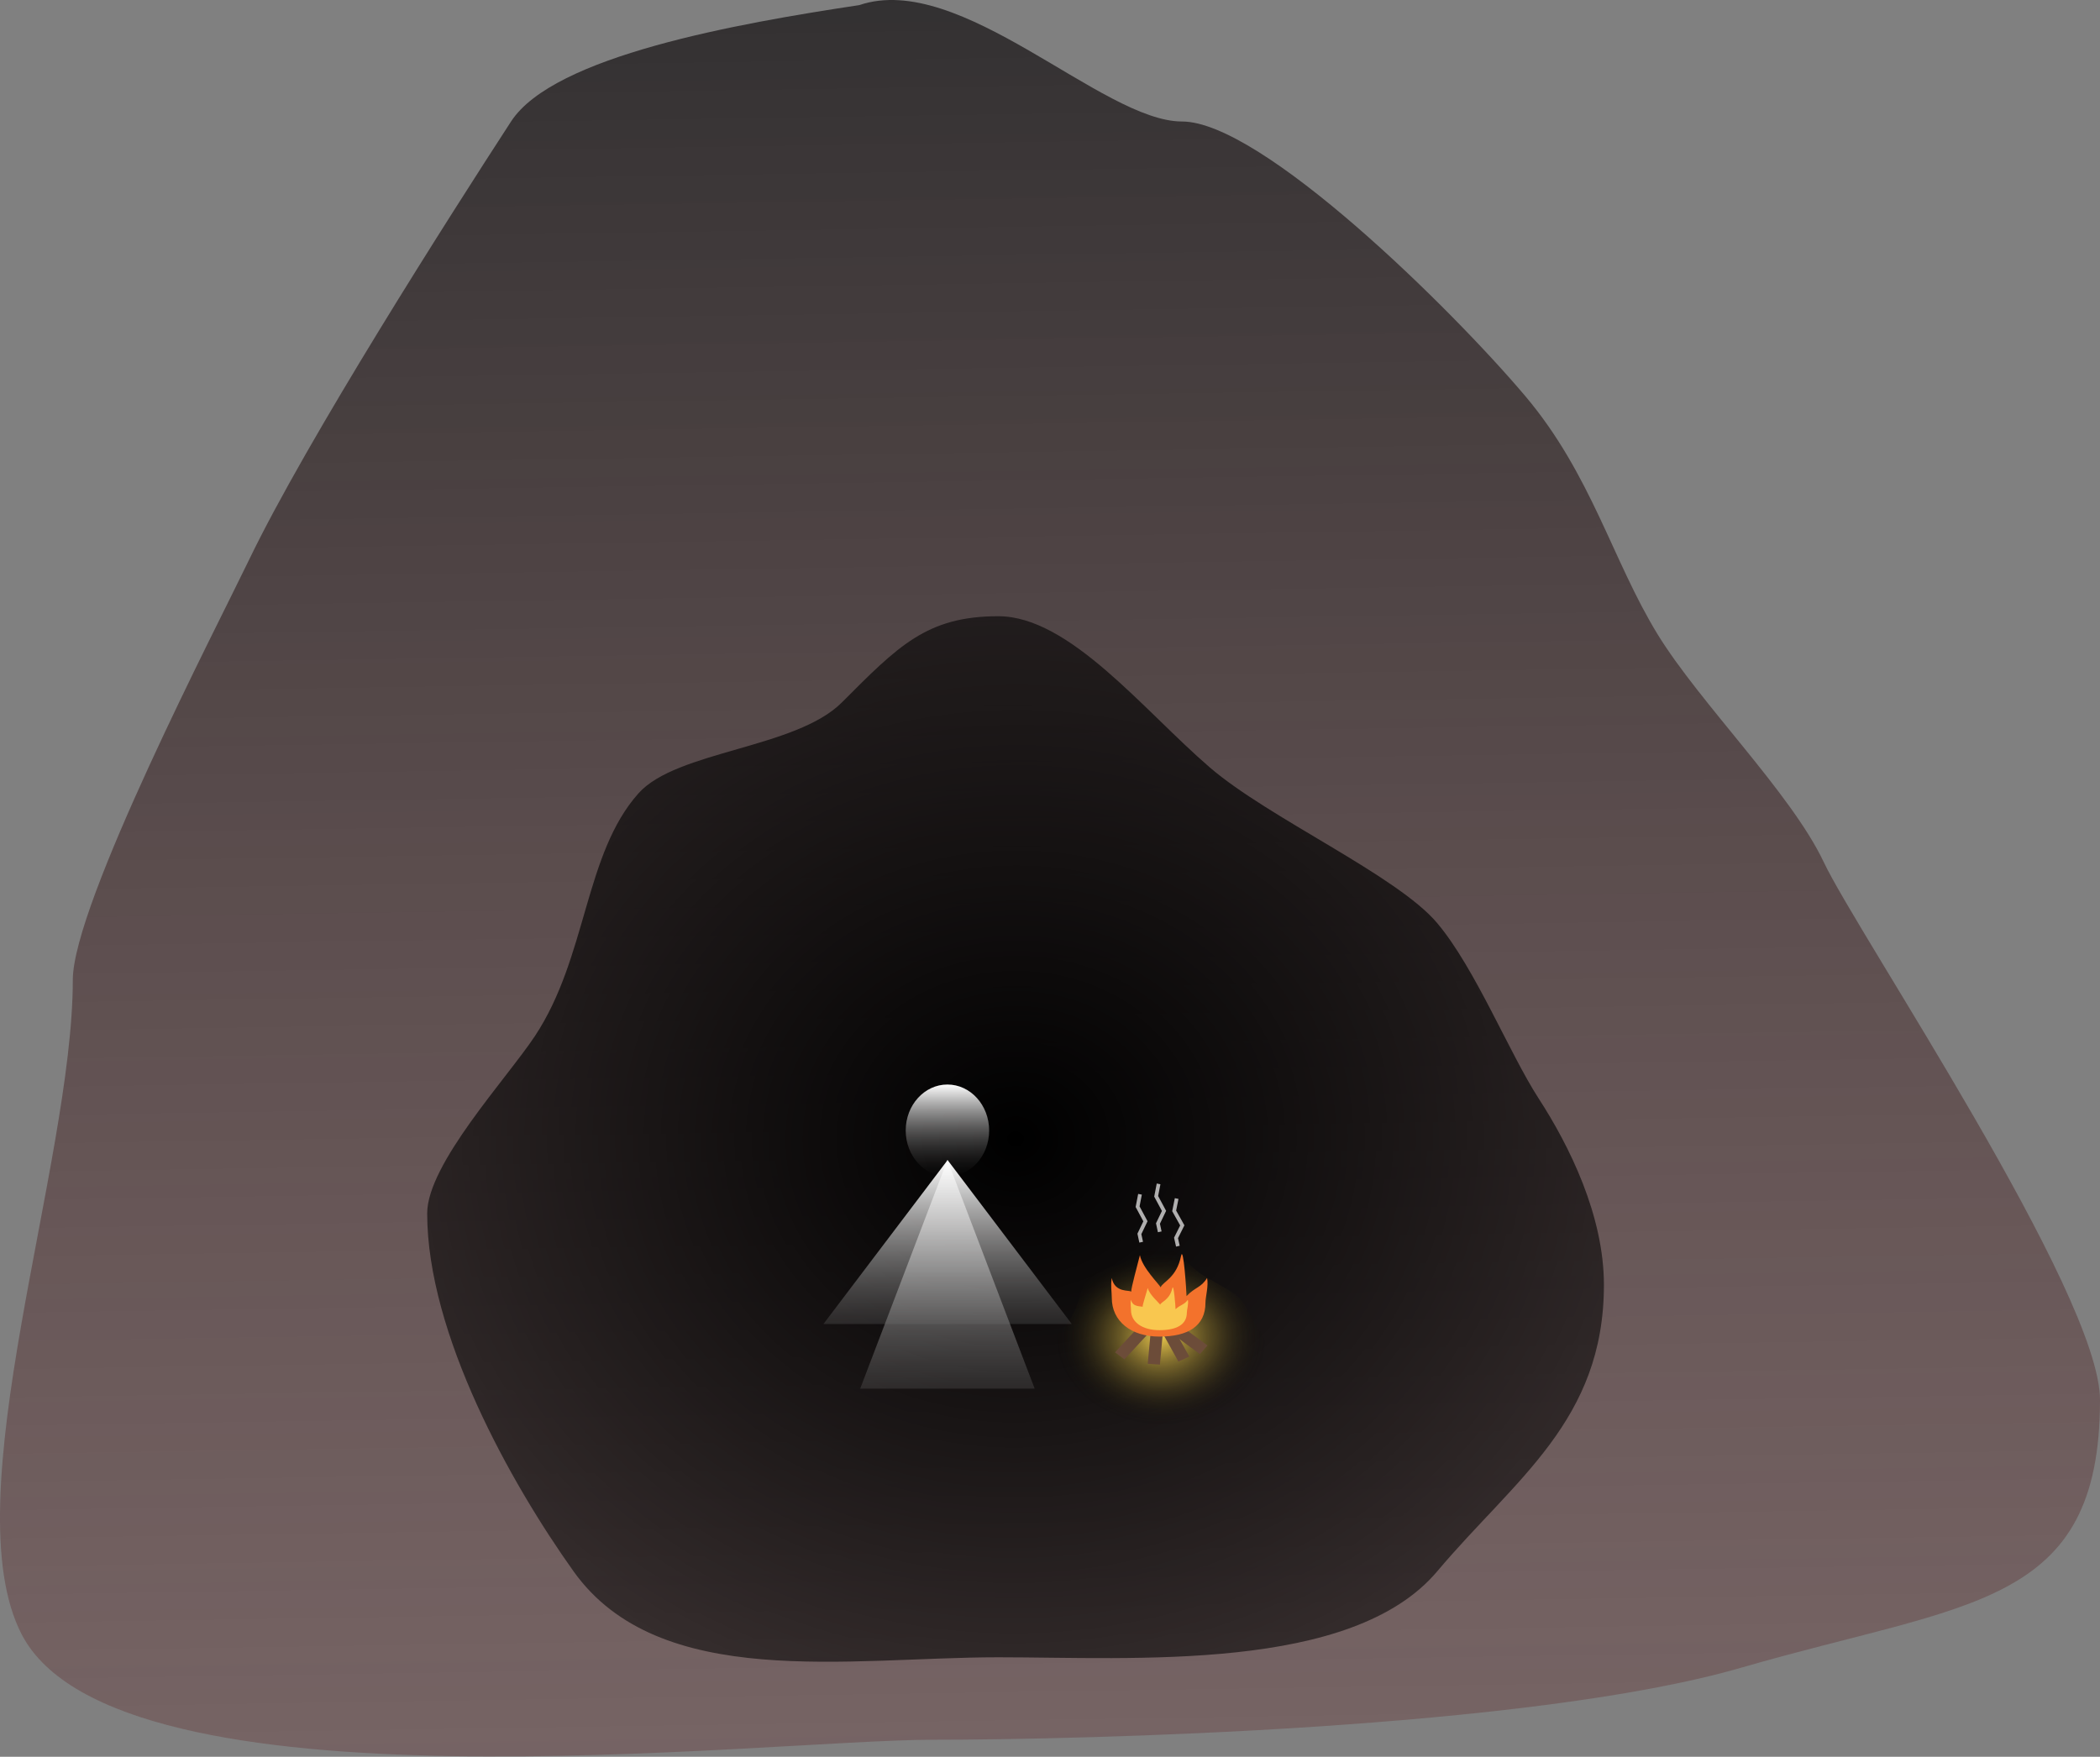 <svg width="5609" height="4693" viewBox="0 0 5609 4693" fill="none" xmlns="http://www.w3.org/2000/svg">
<rect x="0" y="0" width="5609" height="4693" fill="#808080" stroke="none"/>
<path d="M5609 3739.68C5609 4295.9 5257.26 4279.1 4651.69 4454.76C4084.75 4619.21 2892.31 4647.53 2489.77 4647.53C2045.89 4647.53 312.953 4857.6 58.045 4366.26C-128.566 4006.56 194.472 3110.88 194.472 2617.44C194.472 2415.88 581.034 1670.47 664.312 1497.35C820.058 1173.6 1203.43 573.265 1365 324.554C1478.68 149.559 1967.91 62.904 2295.18 13.647C2565.48 -78.31 2943.82 324.554 3157 324.554C3369.27 324.554 3877.15 825.076 4074 1058.16C4250.44 1267.08 4306.95 1497.94 4427.09 1693.98C4540.24 1878.63 4784.32 2119.1 4871.18 2303.08C4961.86 2495.16 5609 3455.59 5609 3739.68Z" fill="url(#paint0_linear)"/>
<path d="M4284 3432.33C4284 3795.42 4046.26 3951.11 3838.84 4197.49C3610.9 4468.25 3027.35 4427.23 2666.35 4427.23C2268.27 4427.23 1760.43 4518.24 1531.83 4197.49C1364.48 3962.69 1141 3563.33 1141 3241.22C1141 3109.64 1354.3 2880.38 1428.98 2767.37C1568.65 2556.03 1560.46 2281.64 1705.36 2119.28C1807.31 2005.05 2125.33 1999.88 2248.62 1876.46C2399.09 1725.82 2475.16 1646.16 2666.35 1646.16C2856.72 1646.16 3054.17 1897.43 3230.71 2049.58C3388.94 2185.96 3731.1 2338.12 3838.84 2466.09C3940.32 2586.63 4032.05 2814.78 4109.95 2934.88C4191.27 3060.26 4284 3246.87 4284 3432.33Z" fill="url(#paint1_radial)"/>
<path d="M3395 3638.8C3395 3702.76 3350.37 3730.19 3311.44 3773.59C3268.65 3821.28 3159.1 3814.06 3091.34 3814.06C3016.61 3814.06 2921.28 3830.09 2878.37 3773.59C2846.95 3732.23 2805 3661.88 2805 3605.14C2805 3581.96 2845.04 3541.57 2859.06 3521.67C2885.28 3484.44 2883.74 3436.1 2910.94 3407.5C2930.08 3387.38 2989.78 3386.47 3012.92 3364.73C3041.17 3338.19 3055.45 3324.16 3091.34 3324.16C3127.07 3324.16 3164.14 3368.42 3197.28 3395.22C3226.98 3419.25 3291.21 3446.05 3311.44 3468.59C3330.48 3489.83 3347.7 3530.02 3362.33 3551.17C3377.59 3573.26 3395 3606.13 3395 3638.8Z" fill="url(#paint2_radial)"/>
<rect width="139.859" height="31.339" transform="matrix(0.679 -0.734 0.799 0.602 2978.16 3612.54)" fill="#6C4C39"/>
<rect width="133.832" height="32.588" transform="matrix(0.091 -0.996 0.997 0.074 3065.59 3643.16)" fill="#6C4C39"/>
<rect width="136.753" height="31.995" transform="matrix(-0.485 -0.874 0.911 -0.412 3147.45 3637.18)" fill="#6C4C39"/>
<rect width="142.598" height="30.735" transform="matrix(-0.805 -0.593 0.671 -0.742 3204.64 3617.23)" fill="#6C4C39"/>
<path d="M3219.71 3480.13C3219.71 3542.53 3172.92 3570.52 3096.78 3570.52C3020.63 3570.52 2969.52 3529.33 2969.52 3466.94C2969.52 3451.5 2965.96 3433.7 2969.52 3414C2977.56 3455.15 3018.38 3445.05 3021.44 3450.84C3021.44 3438.49 3037.12 3383.74 3044.63 3352.94C3050.94 3386.76 3095.57 3429.98 3100.02 3438.94C3105.78 3423.9 3142.52 3414 3154.58 3354.95C3160.8 3324.52 3169.14 3450.84 3169.14 3462.41C3192.34 3437.87 3208.11 3440.26 3224.03 3414C3228.52 3434.15 3219.71 3464.7 3219.71 3480.13Z" fill="#F3722C"/>
<path d="M3170.03 3506.52C3170.03 3538.87 3142.12 3553.39 3096.71 3553.39C3051.3 3553.39 3020.82 3532.03 3020.82 3499.68C3020.82 3491.68 3018.7 3482.45 3020.82 3472.23C3025.61 3493.57 3049.96 3488.33 3051.78 3491.33C3051.78 3484.93 3061.14 3456.54 3065.62 3440.57C3069.38 3458.11 3095.99 3480.51 3098.65 3485.16C3102.08 3477.36 3123.99 3472.23 3131.19 3441.61C3134.89 3425.83 3139.87 3491.33 3139.87 3497.33C3153.71 3484.61 3163.11 3485.85 3172.6 3472.23C3175.29 3482.68 3170.03 3498.52 3170.03 3506.52Z" fill="#F9C74F"/>
<path d="M3044.91 3190.32L3038.48 3223.5L3059.41 3262.49L3043.26 3296.18L3048.03 3318.42" stroke="#B0AFAF" stroke-width="10"/>
<path d="M3094.52 3162.58L3088.09 3195.76L3109.03 3234.75L3092.87 3268.45L3097.64 3290.68" stroke="#B0AFAF" stroke-width="10"/>
<path d="M3142.82 3201.75L3136.16 3234.71L3157.86 3273.46L3141.11 3306.93L3146.06 3329.02" stroke="#B0AFAF" stroke-width="10"/>
<ellipse cx="2530.53" cy="3020.03" rx="111.418" ry="122.868" fill="url(#paint3_linear)"/>
<path d="M2530.53 3098.92L2763.57 3709.6H2297.5L2530.53 3098.92Z" fill="url(#paint4_linear)"/>
<path d="M2531 3099L2862.69 3537H2199.31L2531 3099Z" fill="url(#paint5_linear)"/>
<defs>
<linearGradient id="paint0_linear" x1="2804.5" y1="-16.84" x2="2950.85" y2="9578.37" gradientUnits="userSpaceOnUse">
<stop stop-color="#323031"/>
<stop offset="1" stop-color="#A96363" stop-opacity="0"/>
</linearGradient>
<radialGradient id="paint1_radial" cx="0" cy="0" r="1" gradientUnits="userSpaceOnUse" gradientTransform="translate(2712.5 3042.66) rotate(88.44) scale(3442.91 3874.33)">
<stop/>
<stop offset="1" stop-opacity="0"/>
</radialGradient>
<radialGradient id="paint2_radial" cx="0" cy="0" r="1" gradientUnits="userSpaceOnUse" gradientTransform="translate(3100 3570.16) rotate(90) scale(321.692 385.607)">
<stop stop-color="#EBC84D"/>
<stop offset="0.391" stop-color="#776527" stop-opacity="0.505"/>
<stop offset="0.74" stop-opacity="0"/>
</radialGradient>
<linearGradient id="paint3_linear" x1="2530.53" y1="2897.16" x2="2530.53" y2="3142.9" gradientUnits="userSpaceOnUse">
<stop stop-color="white"/>
<stop offset="1" stop-color="#454444" stop-opacity="0"/>
</linearGradient>
<linearGradient id="paint4_linear" x1="2530.53" y1="3098.92" x2="2530.53" y2="3913.16" gradientUnits="userSpaceOnUse">
<stop stop-color="white"/>
<stop offset="1" stop-color="#454444" stop-opacity="0"/>
</linearGradient>
<linearGradient id="paint5_linear" x1="2531" y1="3099" x2="2531" y2="3683" gradientUnits="userSpaceOnUse">
<stop stop-color="white"/>
<stop offset="1" stop-color="#454444" stop-opacity="0"/>
</linearGradient>
</defs>
</svg>
